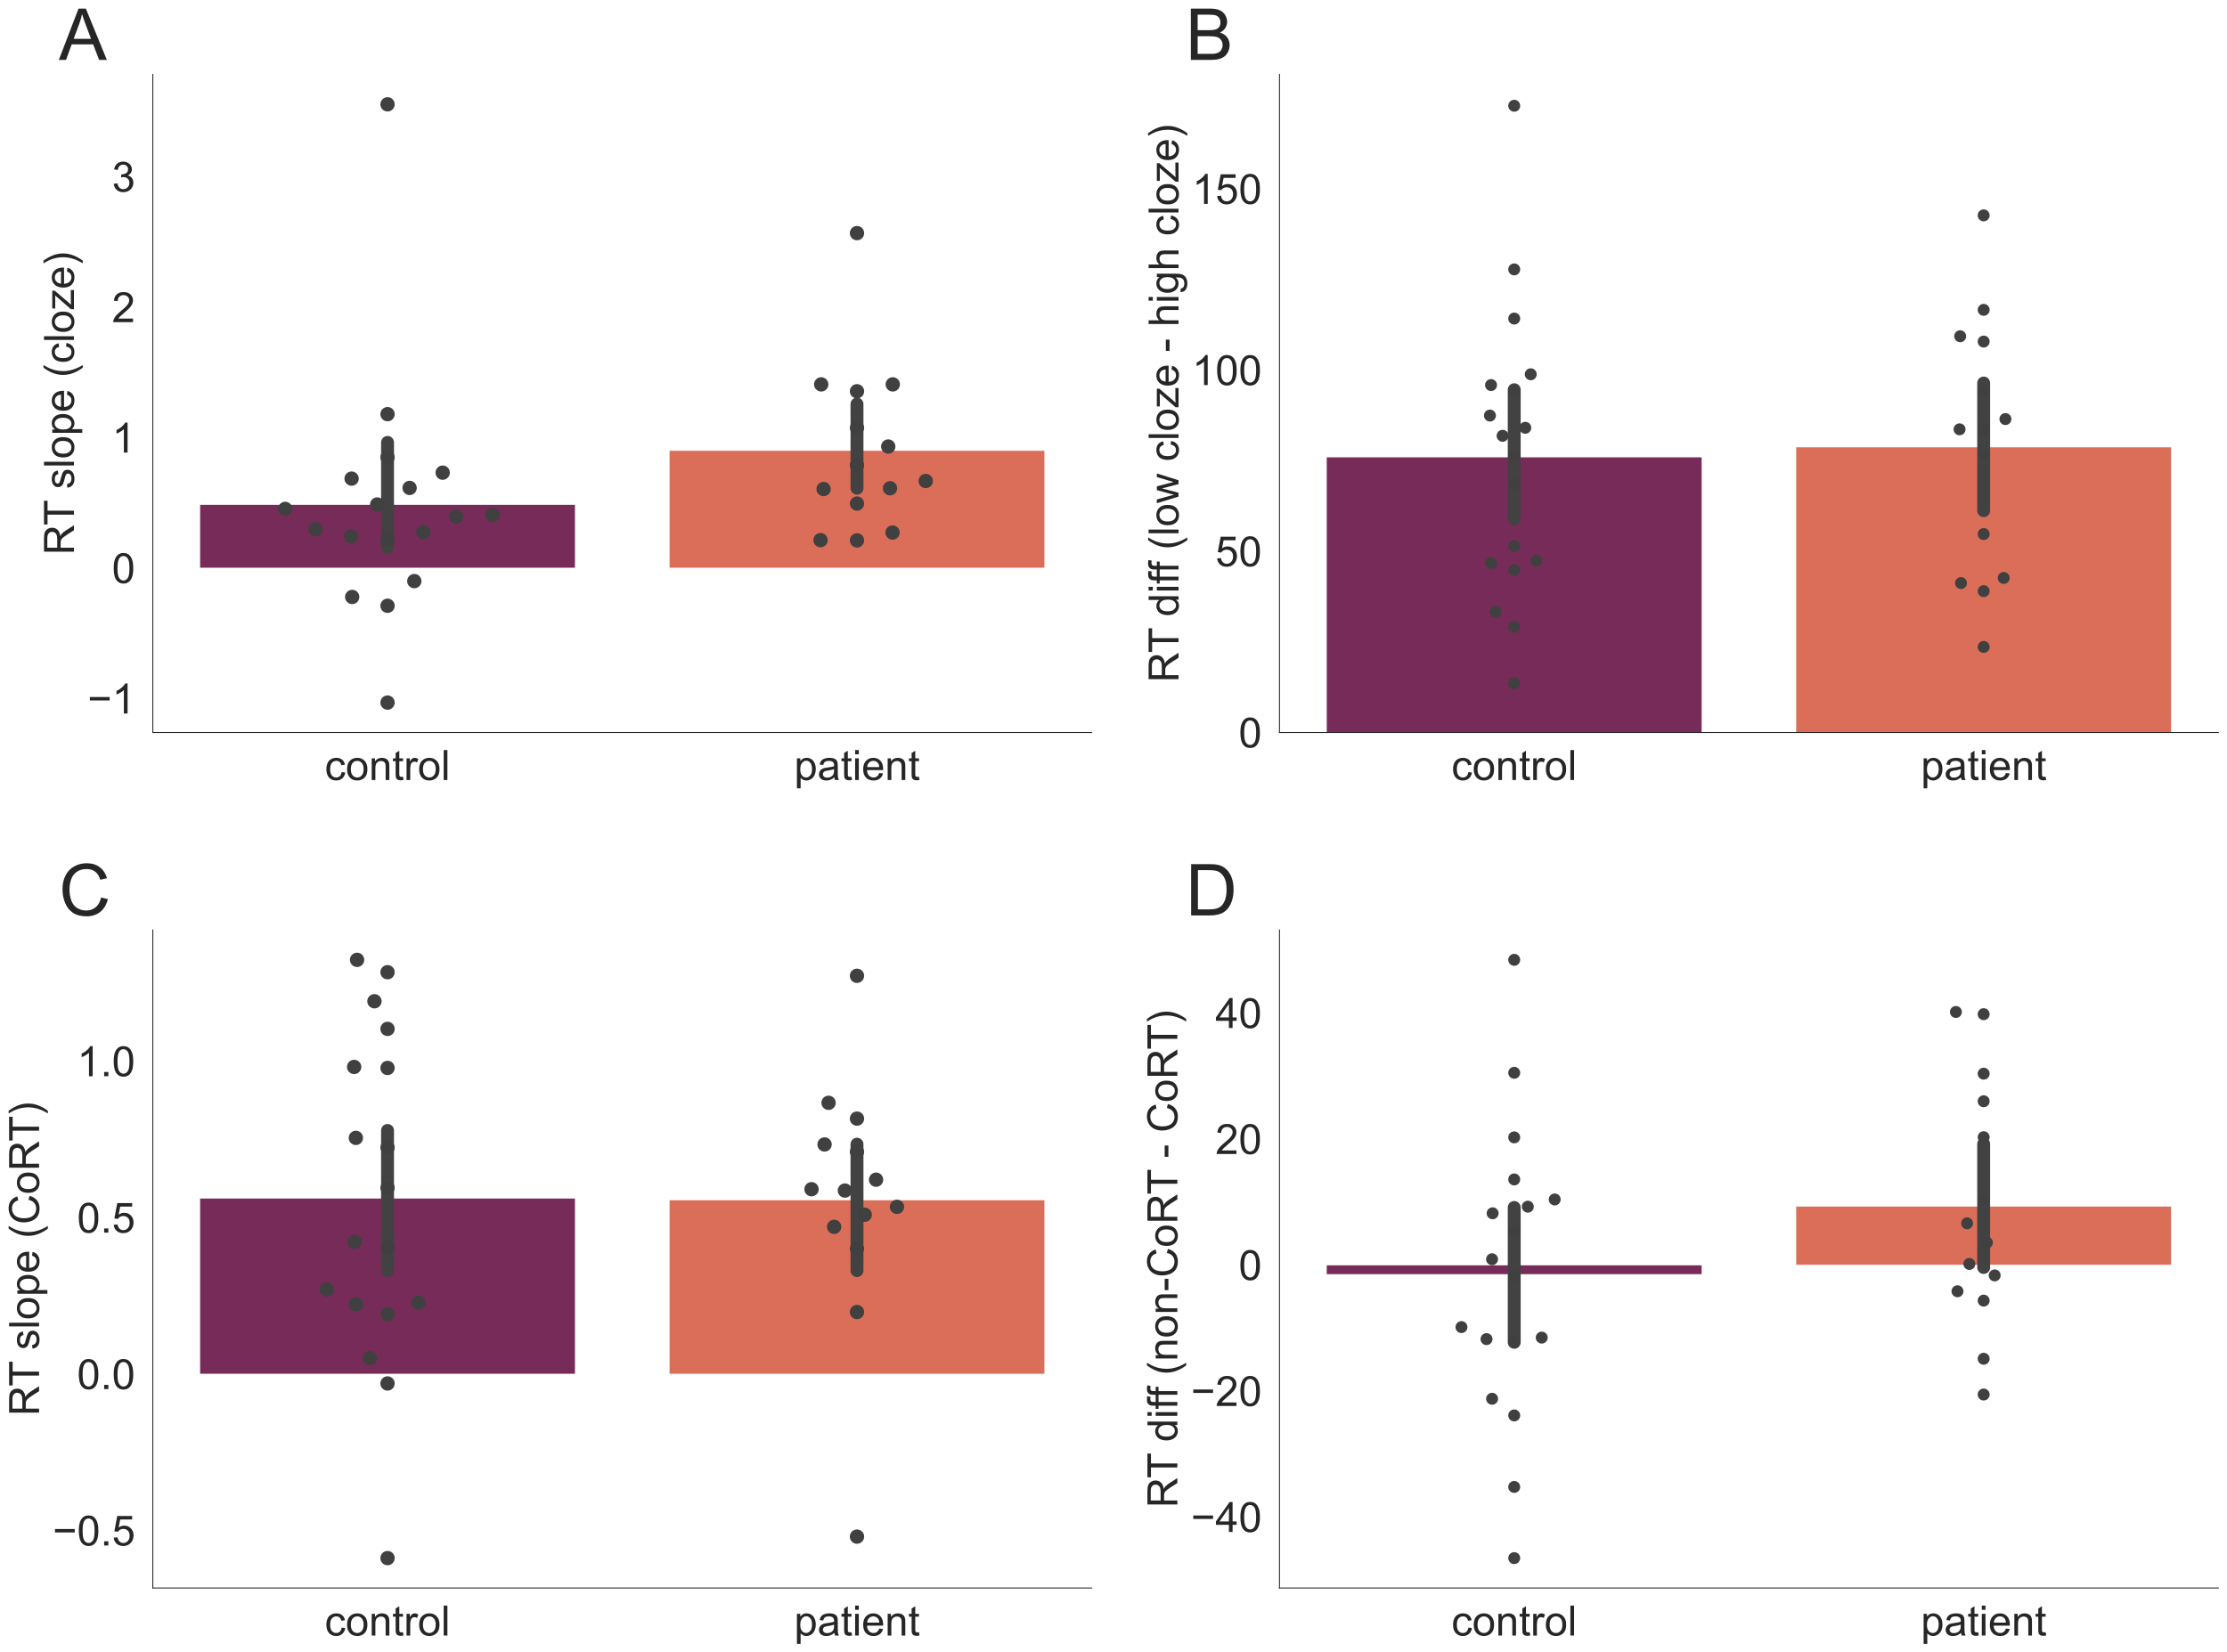 <?xml version="1.0" encoding="utf-8" standalone="no"?>
<!DOCTYPE svg PUBLIC "-//W3C//DTD SVG 1.1//EN"
  "http://www.w3.org/Graphics/SVG/1.1/DTD/svg11.dtd">
<!-- Created with matplotlib (https://matplotlib.org/) -->
<svg height="1382.743pt" version="1.1" viewBox="0 0 1863.037 1382.743" width="1863.037pt" xmlns="http://www.w3.org/2000/svg" xmlns:xlink="http://www.w3.org/1999/xlink">
 <defs>
  <style type="text/css">*{stroke-linecap:butt;stroke-linejoin:round;}</style>
 </defs>
 <g id="figure_1">
  <g id="patch_1">
   <path d="M 0 1382.743 
L 1863.037 1382.743 
L 1863.037 0 
L 0 0 
z
" style="fill:#ffffff;"/>
  </g>
  <g id="axes_1">
   <g id="patch_2">
    <path d="M 127.838 612.949 
L 913.292 612.949 
L 913.292 62.268 
L 127.838 62.268 
z
" style="fill:#ffffff;"/>
   </g>
   <g id="matplotlib.axis_1">
    <g id="xtick_1">
     <g id="text_1">
      <!-- control -->
      <g style="fill:#262626;" transform="translate(271.679 652.701)scale(0.35 -0.35)">
       <defs>
        <path d="M 40.438 19 
L 49.078 17.875 
Q 47.656 8.938 41.812 3.875 
Q 35.984 -1.172 27.484 -1.172 
Q 16.844 -1.172 10.375 5.781 
Q 3.906 12.75 3.906 25.734 
Q 3.906 34.125 6.688 40.422 
Q 9.469 46.734 15.156 49.875 
Q 20.844 53.031 27.547 53.031 
Q 35.984 53.031 41.359 48.75 
Q 46.734 44.484 48.25 36.625 
L 39.703 35.297 
Q 38.484 40.531 35.375 43.156 
Q 32.281 45.797 27.875 45.797 
Q 21.234 45.797 17.078 41.031 
Q 12.938 36.281 12.938 25.984 
Q 12.938 15.531 16.938 10.797 
Q 20.953 6.062 27.391 6.062 
Q 32.562 6.062 36.031 9.234 
Q 39.5 12.406 40.438 19 
z
" id="ArialMT-99"/>
        <path d="M 3.328 25.922 
Q 3.328 40.328 11.328 47.266 
Q 18.016 53.031 27.641 53.031 
Q 38.328 53.031 45.109 46.016 
Q 51.906 39.016 51.906 26.656 
Q 51.906 16.656 48.906 10.906 
Q 45.906 5.172 40.156 2 
Q 34.422 -1.172 27.641 -1.172 
Q 16.75 -1.172 10.031 5.812 
Q 3.328 12.797 3.328 25.922 
z
M 12.359 25.922 
Q 12.359 15.969 16.703 11.016 
Q 21.047 6.062 27.641 6.062 
Q 34.188 6.062 38.531 11.031 
Q 42.875 16.016 42.875 26.219 
Q 42.875 35.844 38.5 40.797 
Q 34.125 45.75 27.641 45.75 
Q 21.047 45.75 16.703 40.812 
Q 12.359 35.891 12.359 25.922 
z
" id="ArialMT-111"/>
        <path d="M 6.594 0 
L 6.594 51.859 
L 14.5 51.859 
L 14.5 44.484 
Q 20.219 53.031 31 53.031 
Q 35.688 53.031 39.625 51.344 
Q 43.562 49.656 45.516 46.922 
Q 47.469 44.188 48.25 40.438 
Q 48.734 37.984 48.734 31.891 
L 48.734 0 
L 39.938 0 
L 39.938 31.547 
Q 39.938 36.922 38.906 39.578 
Q 37.891 42.234 35.281 43.812 
Q 32.672 45.406 29.156 45.406 
Q 23.531 45.406 19.453 41.844 
Q 15.375 38.281 15.375 28.328 
L 15.375 0 
z
" id="ArialMT-110"/>
        <path d="M 25.781 7.859 
L 27.047 0.094 
Q 23.344 -0.688 20.406 -0.688 
Q 15.625 -0.688 12.984 0.828 
Q 10.359 2.344 9.281 4.812 
Q 8.203 7.281 8.203 15.188 
L 8.203 45.016 
L 1.766 45.016 
L 1.766 51.859 
L 8.203 51.859 
L 8.203 64.703 
L 16.938 69.969 
L 16.938 51.859 
L 25.781 51.859 
L 25.781 45.016 
L 16.938 45.016 
L 16.938 14.703 
Q 16.938 10.938 17.406 9.859 
Q 17.875 8.797 18.922 8.156 
Q 19.969 7.516 21.922 7.516 
Q 23.391 7.516 25.781 7.859 
z
" id="ArialMT-116"/>
        <path d="M 6.5 0 
L 6.5 51.859 
L 14.406 51.859 
L 14.406 44 
Q 17.438 49.516 20 51.266 
Q 22.562 53.031 25.641 53.031 
Q 30.078 53.031 34.672 50.203 
L 31.641 42.047 
Q 28.422 43.953 25.203 43.953 
Q 22.312 43.953 20.016 42.219 
Q 17.719 40.484 16.75 37.406 
Q 15.281 32.719 15.281 27.156 
L 15.281 0 
z
" id="ArialMT-114"/>
        <path d="M 6.391 0 
L 6.391 71.578 
L 15.188 71.578 
L 15.188 0 
z
" id="ArialMT-108"/>
       </defs>
       <use xlink:href="#ArialMT-99"/>
       <use x="50" xlink:href="#ArialMT-111"/>
       <use x="105.615" xlink:href="#ArialMT-110"/>
       <use x="161.23" xlink:href="#ArialMT-116"/>
       <use x="189.014" xlink:href="#ArialMT-114"/>
       <use x="222.314" xlink:href="#ArialMT-111"/>
       <use x="277.93" xlink:href="#ArialMT-108"/>
      </g>
     </g>
    </g>
    <g id="xtick_2">
     <g id="text_2">
      <!-- patient -->
      <g style="fill:#262626;" transform="translate(664.39 652.701)scale(0.35 -0.35)">
       <defs>
        <path d="M 6.594 -19.875 
L 6.594 51.859 
L 14.594 51.859 
L 14.594 45.125 
Q 17.438 49.078 21 51.047 
Q 24.562 53.031 29.641 53.031 
Q 36.281 53.031 41.359 49.609 
Q 46.438 46.188 49.016 39.953 
Q 51.609 33.734 51.609 26.312 
Q 51.609 18.359 48.75 11.984 
Q 45.906 5.609 40.453 2.219 
Q 35.016 -1.172 29 -1.172 
Q 24.609 -1.172 21.109 0.688 
Q 17.625 2.547 15.375 5.375 
L 15.375 -19.875 
z
M 14.547 25.641 
Q 14.547 15.625 18.594 10.844 
Q 22.656 6.062 28.422 6.062 
Q 34.281 6.062 38.453 11.016 
Q 42.625 15.969 42.625 26.375 
Q 42.625 36.281 38.547 41.203 
Q 34.469 46.141 28.812 46.141 
Q 23.188 46.141 18.859 40.891 
Q 14.547 35.641 14.547 25.641 
z
" id="ArialMT-112"/>
        <path d="M 40.438 6.391 
Q 35.547 2.25 31.031 0.531 
Q 26.516 -1.172 21.344 -1.172 
Q 12.797 -1.172 8.203 3 
Q 3.609 7.172 3.609 13.672 
Q 3.609 17.484 5.344 20.625 
Q 7.078 23.781 9.891 25.688 
Q 12.703 27.594 16.219 28.562 
Q 18.797 29.25 24.031 29.891 
Q 34.672 31.156 39.703 32.906 
Q 39.75 34.719 39.75 35.203 
Q 39.75 40.578 37.25 42.781 
Q 33.891 45.75 27.25 45.75 
Q 21.047 45.75 18.094 43.578 
Q 15.141 41.406 13.719 35.891 
L 5.125 37.062 
Q 6.297 42.578 8.984 45.969 
Q 11.672 49.359 16.75 51.188 
Q 21.828 53.031 28.516 53.031 
Q 35.156 53.031 39.297 51.469 
Q 43.453 49.906 45.406 47.531 
Q 47.359 45.172 48.141 41.547 
Q 48.578 39.312 48.578 33.453 
L 48.578 21.734 
Q 48.578 9.469 49.141 6.219 
Q 49.703 2.984 51.375 0 
L 42.188 0 
Q 40.828 2.734 40.438 6.391 
z
M 39.703 26.031 
Q 34.906 24.078 25.344 22.703 
Q 19.922 21.922 17.672 20.938 
Q 15.438 19.969 14.203 18.094 
Q 12.984 16.219 12.984 13.922 
Q 12.984 10.406 15.641 8.062 
Q 18.312 5.719 23.438 5.719 
Q 28.516 5.719 32.469 7.938 
Q 36.422 10.156 38.281 14.016 
Q 39.703 17 39.703 22.797 
z
" id="ArialMT-97"/>
        <path d="M 6.641 61.469 
L 6.641 71.578 
L 15.438 71.578 
L 15.438 61.469 
z
M 6.641 0 
L 6.641 51.859 
L 15.438 51.859 
L 15.438 0 
z
" id="ArialMT-105"/>
        <path d="M 42.094 16.703 
L 51.172 15.578 
Q 49.031 7.625 43.219 3.219 
Q 37.406 -1.172 28.375 -1.172 
Q 17 -1.172 10.328 5.828 
Q 3.656 12.844 3.656 25.484 
Q 3.656 38.578 10.391 45.797 
Q 17.141 53.031 27.875 53.031 
Q 38.281 53.031 44.875 45.953 
Q 51.469 38.875 51.469 26.031 
Q 51.469 25.25 51.422 23.688 
L 12.75 23.688 
Q 13.234 15.141 17.578 10.594 
Q 21.922 6.062 28.422 6.062 
Q 33.25 6.062 36.672 8.594 
Q 40.094 11.141 42.094 16.703 
z
M 13.234 30.906 
L 42.188 30.906 
Q 41.609 37.453 38.875 40.719 
Q 34.672 45.797 27.984 45.797 
Q 21.922 45.797 17.797 41.75 
Q 13.672 37.703 13.234 30.906 
z
" id="ArialMT-101"/>
       </defs>
       <use xlink:href="#ArialMT-112"/>
       <use x="55.615" xlink:href="#ArialMT-97"/>
       <use x="111.23" xlink:href="#ArialMT-116"/>
       <use x="139.014" xlink:href="#ArialMT-105"/>
       <use x="161.23" xlink:href="#ArialMT-101"/>
       <use x="216.846" xlink:href="#ArialMT-110"/>
       <use x="272.461" xlink:href="#ArialMT-116"/>
      </g>
     </g>
    </g>
   </g>
   <g id="matplotlib.axis_2">
    <g id="ytick_1">
     <g id="text_3">
      <!-- −1 -->
      <g style="fill:#262626;" transform="translate(73.232 597.05)scale(0.35 -0.35)">
       <defs>
        <path d="M 52.828 31.203 
L 5.562 31.203 
L 5.562 39.406 
L 52.828 39.406 
z
" id="ArialMT-8722"/>
        <path d="M 37.25 0 
L 28.469 0 
L 28.469 56 
Q 25.297 52.984 20.141 49.953 
Q 14.984 46.922 10.891 45.406 
L 10.891 53.906 
Q 18.266 57.375 23.781 62.297 
Q 29.297 67.234 31.594 71.875 
L 37.25 71.875 
z
" id="ArialMT-49"/>
       </defs>
       <use xlink:href="#ArialMT-8722"/>
       <use x="58.398" xlink:href="#ArialMT-49"/>
      </g>
     </g>
    </g>
    <g id="ytick_2">
     <g id="text_4">
      <!-- 0 -->
      <g style="fill:#262626;" transform="translate(93.674 487.885)scale(0.35 -0.35)">
       <defs>
        <path d="M 4.156 35.297 
Q 4.156 48 6.766 55.734 
Q 9.375 63.484 14.516 67.672 
Q 19.672 71.875 27.484 71.875 
Q 33.25 71.875 37.594 69.547 
Q 41.938 67.234 44.766 62.859 
Q 47.609 58.5 49.219 52.219 
Q 50.828 45.953 50.828 35.297 
Q 50.828 22.703 48.234 14.969 
Q 45.656 7.234 40.5 3 
Q 35.359 -1.219 27.484 -1.219 
Q 17.141 -1.219 11.234 6.203 
Q 4.156 15.141 4.156 35.297 
z
M 13.188 35.297 
Q 13.188 17.672 17.312 11.828 
Q 21.438 6 27.484 6 
Q 33.547 6 37.672 11.859 
Q 41.797 17.719 41.797 35.297 
Q 41.797 52.984 37.672 58.781 
Q 33.547 64.594 27.391 64.594 
Q 21.344 64.594 17.719 59.469 
Q 13.188 52.938 13.188 35.297 
z
" id="ArialMT-48"/>
       </defs>
       <use xlink:href="#ArialMT-48"/>
      </g>
     </g>
    </g>
    <g id="ytick_3">
     <g id="text_5">
      <!-- 1 -->
      <g style="fill:#262626;" transform="translate(93.674 378.72)scale(0.35 -0.35)">
       <use xlink:href="#ArialMT-49"/>
      </g>
     </g>
    </g>
    <g id="ytick_4">
     <g id="text_6">
      <!-- 2 -->
      <g style="fill:#262626;" transform="translate(93.674 269.555)scale(0.35 -0.35)">
       <defs>
        <path d="M 50.344 8.453 
L 50.344 0 
L 3.031 0 
Q 2.938 3.172 4.047 6.109 
Q 5.859 10.938 9.828 15.625 
Q 13.812 20.312 21.344 26.469 
Q 33.016 36.031 37.109 41.625 
Q 41.219 47.219 41.219 52.203 
Q 41.219 57.422 37.469 61 
Q 33.734 64.594 27.734 64.594 
Q 21.391 64.594 17.578 60.781 
Q 13.766 56.984 13.719 50.25 
L 4.688 51.172 
Q 5.609 61.281 11.656 66.578 
Q 17.719 71.875 27.938 71.875 
Q 38.234 71.875 44.234 66.156 
Q 50.25 60.453 50.25 52 
Q 50.25 47.703 48.484 43.547 
Q 46.734 39.406 42.656 34.812 
Q 38.578 30.219 29.109 22.219 
Q 21.188 15.578 18.938 13.203 
Q 16.703 10.844 15.234 8.453 
z
" id="ArialMT-50"/>
       </defs>
       <use xlink:href="#ArialMT-50"/>
      </g>
     </g>
    </g>
    <g id="ytick_5">
     <g id="text_7">
      <!-- 3 -->
      <g style="fill:#262626;" transform="translate(93.674 160.39)scale(0.35 -0.35)">
       <defs>
        <path d="M 4.203 18.891 
L 12.984 20.062 
Q 14.5 12.594 18.141 9.297 
Q 21.781 6 27 6 
Q 33.203 6 37.469 10.297 
Q 41.75 14.594 41.75 20.953 
Q 41.75 27 37.797 30.922 
Q 33.844 34.859 27.734 34.859 
Q 25.25 34.859 21.531 33.891 
L 22.516 41.609 
Q 23.391 41.5 23.922 41.5 
Q 29.547 41.5 34.031 44.422 
Q 38.531 47.359 38.531 53.469 
Q 38.531 58.297 35.25 61.469 
Q 31.984 64.656 26.812 64.656 
Q 21.688 64.656 18.266 61.422 
Q 14.844 58.203 13.875 51.766 
L 5.078 53.328 
Q 6.688 62.156 12.391 67.016 
Q 18.109 71.875 26.609 71.875 
Q 32.469 71.875 37.391 69.359 
Q 42.328 66.844 44.938 62.5 
Q 47.562 58.156 47.562 53.266 
Q 47.562 48.641 45.062 44.828 
Q 42.578 41.016 37.703 38.766 
Q 44.047 37.312 47.562 32.688 
Q 51.078 28.078 51.078 21.141 
Q 51.078 11.766 44.234 5.25 
Q 37.406 -1.266 26.953 -1.266 
Q 17.531 -1.266 11.297 4.344 
Q 5.078 9.969 4.203 18.891 
z
" id="ArialMT-51"/>
       </defs>
       <use xlink:href="#ArialMT-51"/>
      </g>
     </g>
    </g>
    <g id="text_8">
     <!-- RT slope (cloze) -->
     <g style="fill:#262626;" transform="translate(61.866 464.385)rotate(-90)scale(0.35 -0.35)">
      <defs>
       <path d="M 7.859 0 
L 7.859 71.578 
L 39.594 71.578 
Q 49.172 71.578 54.141 69.641 
Q 59.125 67.719 62.109 62.828 
Q 65.094 57.953 65.094 52.047 
Q 65.094 44.438 60.156 39.203 
Q 55.219 33.984 44.922 32.562 
Q 48.688 30.766 50.641 29 
Q 54.781 25.203 58.5 19.484 
L 70.953 0 
L 59.031 0 
L 49.562 14.891 
Q 45.406 21.344 42.719 24.75 
Q 40.047 28.172 37.922 29.531 
Q 35.797 30.906 33.594 31.453 
Q 31.984 31.781 28.328 31.781 
L 17.328 31.781 
L 17.328 0 
z
M 17.328 39.984 
L 37.703 39.984 
Q 44.188 39.984 47.844 41.328 
Q 51.516 42.672 53.422 45.625 
Q 55.328 48.578 55.328 52.047 
Q 55.328 57.125 51.641 60.391 
Q 47.953 63.672 39.984 63.672 
L 17.328 63.672 
z
" id="ArialMT-82"/>
       <path d="M 25.922 0 
L 25.922 63.141 
L 2.344 63.141 
L 2.344 71.578 
L 59.078 71.578 
L 59.078 63.141 
L 35.406 63.141 
L 35.406 0 
z
" id="ArialMT-84"/>
       <path id="ArialMT-32"/>
       <path d="M 3.078 15.484 
L 11.766 16.844 
Q 12.5 11.625 15.844 8.844 
Q 19.188 6.062 25.203 6.062 
Q 31.25 6.062 34.172 8.516 
Q 37.109 10.984 37.109 14.312 
Q 37.109 17.281 34.516 19 
Q 32.719 20.172 25.531 21.969 
Q 15.875 24.422 12.141 26.203 
Q 8.406 27.984 6.469 31.125 
Q 4.547 34.281 4.547 38.094 
Q 4.547 41.547 6.125 44.5 
Q 7.719 47.469 10.453 49.422 
Q 12.5 50.922 16.031 51.969 
Q 19.578 53.031 23.641 53.031 
Q 29.734 53.031 34.344 51.266 
Q 38.969 49.516 41.156 46.5 
Q 43.359 43.5 44.188 38.484 
L 35.594 37.312 
Q 35.016 41.312 32.203 43.547 
Q 29.391 45.797 24.266 45.797 
Q 18.219 45.797 15.625 43.797 
Q 13.031 41.797 13.031 39.109 
Q 13.031 37.406 14.109 36.031 
Q 15.188 34.625 17.484 33.688 
Q 18.797 33.203 25.25 31.453 
Q 34.578 28.953 38.25 27.359 
Q 41.938 25.781 44.031 22.75 
Q 46.141 19.734 46.141 15.234 
Q 46.141 10.844 43.578 6.953 
Q 41.016 3.078 36.172 0.953 
Q 31.344 -1.172 25.25 -1.172 
Q 15.141 -1.172 9.844 3.031 
Q 4.547 7.234 3.078 15.484 
z
" id="ArialMT-115"/>
       <path d="M 23.391 -21.047 
Q 16.109 -11.859 11.078 0.438 
Q 6.062 12.75 6.062 25.922 
Q 6.062 37.547 9.812 48.188 
Q 14.203 60.547 23.391 72.797 
L 29.688 72.797 
Q 23.781 62.641 21.875 58.297 
Q 18.891 51.562 17.188 44.234 
Q 15.094 35.109 15.094 25.875 
Q 15.094 2.391 29.688 -21.047 
z
" id="ArialMT-40"/>
       <path d="M 1.953 0 
L 1.953 7.125 
L 34.969 45.016 
Q 29.344 44.734 25.047 44.734 
L 3.906 44.734 
L 3.906 51.859 
L 46.297 51.859 
L 46.297 46.047 
L 18.219 13.141 
L 12.797 7.125 
Q 18.703 7.562 23.875 7.562 
L 47.859 7.562 
L 47.859 0 
z
" id="ArialMT-122"/>
       <path d="M 12.359 -21.047 
L 6.062 -21.047 
Q 20.656 2.391 20.656 25.875 
Q 20.656 35.062 18.562 44.094 
Q 16.891 51.422 13.922 58.156 
Q 12.016 62.547 6.062 72.797 
L 12.359 72.797 
Q 21.531 60.547 25.922 48.188 
Q 29.688 37.547 29.688 25.922 
Q 29.688 12.75 24.625 0.438 
Q 19.578 -11.859 12.359 -21.047 
z
" id="ArialMT-41"/>
      </defs>
      <use xlink:href="#ArialMT-82"/>
      <use x="70.467" xlink:href="#ArialMT-84"/>
      <use x="129.801" xlink:href="#ArialMT-32"/>
      <use x="157.584" xlink:href="#ArialMT-115"/>
      <use x="207.584" xlink:href="#ArialMT-108"/>
      <use x="229.801" xlink:href="#ArialMT-111"/>
      <use x="285.416" xlink:href="#ArialMT-112"/>
      <use x="341.031" xlink:href="#ArialMT-101"/>
      <use x="396.646" xlink:href="#ArialMT-32"/>
      <use x="424.43" xlink:href="#ArialMT-40"/>
      <use x="457.73" xlink:href="#ArialMT-99"/>
      <use x="507.73" xlink:href="#ArialMT-108"/>
      <use x="529.947" xlink:href="#ArialMT-111"/>
      <use x="585.562" xlink:href="#ArialMT-122"/>
      <use x="635.562" xlink:href="#ArialMT-101"/>
      <use x="691.178" xlink:href="#ArialMT-41"/>
     </g>
    </g>
   </g>
   <g id="patch_3">
    <path clip-path="url(#pb6c351afde)" d="M 167.11 475.359 
L 481.292 475.359 
L 481.292 422.261 
L 167.11 422.261 
z
" style="fill:#772b58;stroke:#ffffff;stroke-linejoin:miter;stroke-width:0.48;"/>
   </g>
   <g id="patch_4">
    <path clip-path="url(#pb6c351afde)" d="M 559.837 475.359 
L 874.019 475.359 
L 874.019 377.012 
L 559.837 377.012 
z
" style="fill:#db6e59;stroke:#ffffff;stroke-linejoin:miter;stroke-width:0.48;"/>
   </g>
   <g id="line2d_1">
    <path clip-path="url(#pb6c351afde)" d="M 324.201 457.996 
L 324.201 370.197 
" style="fill:none;stroke:#424242;stroke-linecap:round;stroke-width:10.8;"/>
   </g>
   <g id="line2d_2">
    <path clip-path="url(#pb6c351afde)" d="M 716.928 408.529 
L 716.928 338.096 
" style="fill:none;stroke:#424242;stroke-linecap:round;stroke-width:10.8;"/>
   </g>
   <g id="patch_5">
    <path d="M 127.838 612.949 
L 127.838 62.268 
" style="fill:none;stroke:#262626;stroke-linecap:square;stroke-linejoin:miter;stroke-width:0.8;"/>
   </g>
   <g id="patch_6">
    <path d="M 127.838 612.949 
L 913.292 612.949 
" style="fill:none;stroke:#262626;stroke-linecap:square;stroke-linejoin:miter;stroke-width:0.8;"/>
   </g>
   <g id="PathCollection_1">
    <defs>
     <path d="M 0 6 
C 1.591 6 3.117 5.368 4.243 4.243 
C 5.368 3.117 6 1.591 6 -0 
C 6 -1.591 5.368 -3.117 4.243 -4.243 
C 3.117 -5.368 1.591 -6 0 -6 
C -1.591 -6 -3.117 -5.368 -4.243 -4.243 
C -5.368 -3.117 -6 -1.591 -6 0 
C -6 1.591 -5.368 3.117 -4.243 4.243 
C -3.117 5.368 -1.591 6 0 6 
z
" id="C0_0_1ee9f42393"/>
    </defs>
    <g clip-path="url(#pb6c351afde)">
     <use style="fill:#404040;" x="324.201" xlink:href="#C0_0_1ee9f42393" y="587.918"/>
    </g>
    <g clip-path="url(#pb6c351afde)">
     <use style="fill:#404040;" x="324.201" xlink:href="#C0_0_1ee9f42393" y="506.901"/>
    </g>
    <g clip-path="url(#pb6c351afde)">
     <use style="fill:#404040;" x="294.631" xlink:href="#C0_0_1ee9f42393" y="499.515"/>
    </g>
    <g clip-path="url(#pb6c351afde)">
     <use style="fill:#404040;" x="346.585" xlink:href="#C0_0_1ee9f42393" y="486.271"/>
    </g>
    <g clip-path="url(#pb6c351afde)">
     <use style="fill:#404040;" x="324.201" xlink:href="#C0_0_1ee9f42393" y="451.285"/>
    </g>
    <g clip-path="url(#pb6c351afde)">
     <use style="fill:#404040;" x="293.825" xlink:href="#C0_0_1ee9f42393" y="448.73"/>
    </g>
    <g clip-path="url(#pb6c351afde)">
     <use style="fill:#404040;" x="354.092" xlink:href="#C0_0_1ee9f42393" y="445.318"/>
    </g>
    <g clip-path="url(#pb6c351afde)">
     <use style="fill:#404040;" x="263.936" xlink:href="#C0_0_1ee9f42393" y="442.759"/>
    </g>
    <g clip-path="url(#pb6c351afde)">
     <use style="fill:#404040;" x="381.669" xlink:href="#C0_0_1ee9f42393" y="432.368"/>
    </g>
    <g clip-path="url(#pb6c351afde)">
     <use style="fill:#404040;" x="412.115" xlink:href="#C0_0_1ee9f42393" y="430.84"/>
    </g>
    <g clip-path="url(#pb6c351afde)">
     <use style="fill:#404040;" x="238.612" xlink:href="#C0_0_1ee9f42393" y="425.84"/>
    </g>
    <g clip-path="url(#pb6c351afde)">
     <use style="fill:#404040;" x="315.534" xlink:href="#C0_0_1ee9f42393" y="422.148"/>
    </g>
    <g clip-path="url(#pb6c351afde)">
     <use style="fill:#404040;" x="342.665" xlink:href="#C0_0_1ee9f42393" y="408.292"/>
    </g>
    <g clip-path="url(#pb6c351afde)">
     <use style="fill:#404040;" x="294.139" xlink:href="#C0_0_1ee9f42393" y="400.5"/>
    </g>
    <g clip-path="url(#pb6c351afde)">
     <use style="fill:#404040;" x="370.326" xlink:href="#C0_0_1ee9f42393" y="395.521"/>
    </g>
    <g clip-path="url(#pb6c351afde)">
     <use style="fill:#404040;" x="324.201" xlink:href="#C0_0_1ee9f42393" y="382.648"/>
    </g>
    <g clip-path="url(#pb6c351afde)">
     <use style="fill:#404040;" x="324.201" xlink:href="#C0_0_1ee9f42393" y="346.553"/>
    </g>
    <g clip-path="url(#pb6c351afde)">
     <use style="fill:#404040;" x="324.201" xlink:href="#C0_0_1ee9f42393" y="87.299"/>
    </g>
   </g>
   <g id="PathCollection_2">
    <defs>
     <path d="M 0 6 
C 1.591 6 3.117 5.368 4.243 4.243 
C 5.368 3.117 6 1.591 6 -0 
C 6 -1.591 5.368 -3.117 4.243 -4.243 
C 3.117 -5.368 1.591 -6 0 -6 
C -1.591 -6 -3.117 -5.368 -4.243 -4.243 
C -5.368 -3.117 -6 -1.591 -6 0 
C -6 1.591 -5.368 3.117 -4.243 4.243 
C -3.117 5.368 -1.591 6 0 6 
z
" id="C1_0_aec7273d0d"/>
    </defs>
    <g clip-path="url(#pb6c351afde)">
     <use style="fill:#404040;" x="716.928" xlink:href="#C1_0_aec7273d0d" y="452.214"/>
    </g>
    <g clip-path="url(#pb6c351afde)">
     <use style="fill:#404040;" x="686.445" xlink:href="#C1_0_aec7273d0d" y="451.997"/>
    </g>
    <g clip-path="url(#pb6c351afde)">
     <use style="fill:#404040;" x="746.688" xlink:href="#C1_0_aec7273d0d" y="445.629"/>
    </g>
    <g clip-path="url(#pb6c351afde)">
     <use style="fill:#404040;" x="716.928" xlink:href="#C1_0_aec7273d0d" y="421.39"/>
    </g>
    <g clip-path="url(#pb6c351afde)">
     <use style="fill:#404040;" x="688.994" xlink:href="#C1_0_aec7273d0d" y="409.222"/>
    </g>
    <g clip-path="url(#pb6c351afde)">
     <use style="fill:#404040;" x="744.568" xlink:href="#C1_0_aec7273d0d" y="408.571"/>
    </g>
    <g clip-path="url(#pb6c351afde)">
     <use style="fill:#404040;" x="774.435" xlink:href="#C1_0_aec7273d0d" y="402.487"/>
    </g>
    <g clip-path="url(#pb6c351afde)">
     <use style="fill:#404040;" x="716.928" xlink:href="#C1_0_aec7273d0d" y="389.275"/>
    </g>
    <g clip-path="url(#pb6c351afde)">
     <use style="fill:#404040;" x="743.071" xlink:href="#C1_0_aec7273d0d" y="373.643"/>
    </g>
    <g clip-path="url(#pb6c351afde)">
     <use style="fill:#404040;" x="716.928" xlink:href="#C1_0_aec7273d0d" y="357.988"/>
    </g>
    <g clip-path="url(#pb6c351afde)">
     <use style="fill:#404040;" x="716.928" xlink:href="#C1_0_aec7273d0d" y="327.399"/>
    </g>
    <g clip-path="url(#pb6c351afde)">
     <use style="fill:#404040;" x="686.997" xlink:href="#C1_0_aec7273d0d" y="321.641"/>
    </g>
    <g clip-path="url(#pb6c351afde)">
     <use style="fill:#404040;" x="746.86" xlink:href="#C1_0_aec7273d0d" y="321.641"/>
    </g>
    <g clip-path="url(#pb6c351afde)">
     <use style="fill:#404040;" x="716.928" xlink:href="#C1_0_aec7273d0d" y="195.073"/>
    </g>
   </g>
   <g id="text_9">
    <!-- A -->
    <g style="fill:#262626;" transform="translate(49.292 50.147)scale(0.6 -0.6)">
     <defs>
      <path d="M -0.141 0 
L 27.344 71.578 
L 37.547 71.578 
L 66.844 0 
L 56.062 0 
L 47.703 21.688 
L 17.781 21.688 
L 9.906 0 
z
M 20.516 29.391 
L 44.781 29.391 
L 37.312 49.219 
Q 33.891 58.25 32.234 64.062 
Q 30.859 57.172 28.375 50.391 
z
" id="ArialMT-65"/>
     </defs>
     <use xlink:href="#ArialMT-65"/>
    </g>
   </g>
  </g>
  <g id="axes_2">
   <g id="patch_7">
    <path d="M 1070.383 612.949 
L 1855.838 612.949 
L 1855.838 62.268 
L 1070.383 62.268 
z
" style="fill:#ffffff;"/>
   </g>
   <g id="matplotlib.axis_3">
    <g id="xtick_3">
     <g id="text_10">
      <!-- control -->
      <g style="fill:#262626;" transform="translate(1214.225 652.701)scale(0.35 -0.35)">
       <use xlink:href="#ArialMT-99"/>
       <use x="50" xlink:href="#ArialMT-111"/>
       <use x="105.615" xlink:href="#ArialMT-110"/>
       <use x="161.23" xlink:href="#ArialMT-116"/>
       <use x="189.014" xlink:href="#ArialMT-114"/>
       <use x="222.314" xlink:href="#ArialMT-111"/>
       <use x="277.93" xlink:href="#ArialMT-108"/>
      </g>
     </g>
    </g>
    <g id="xtick_4">
     <g id="text_11">
      <!-- patient -->
      <g style="fill:#262626;" transform="translate(1606.936 652.701)scale(0.35 -0.35)">
       <use xlink:href="#ArialMT-112"/>
       <use x="55.615" xlink:href="#ArialMT-97"/>
       <use x="111.23" xlink:href="#ArialMT-116"/>
       <use x="139.014" xlink:href="#ArialMT-105"/>
       <use x="161.23" xlink:href="#ArialMT-101"/>
       <use x="216.846" xlink:href="#ArialMT-110"/>
       <use x="272.461" xlink:href="#ArialMT-116"/>
      </g>
     </g>
    </g>
   </g>
   <g id="matplotlib.axis_4">
    <g id="ytick_6">
     <g id="text_12">
      <!-- 0 -->
      <g style="fill:#262626;" transform="translate(1036.22 625.475)scale(0.35 -0.35)">
       <use xlink:href="#ArialMT-48"/>
      </g>
     </g>
    </g>
    <g id="ytick_7">
     <g id="text_13">
      <!-- 50 -->
      <g style="fill:#262626;" transform="translate(1016.756 473.851)scale(0.35 -0.35)">
       <defs>
        <path d="M 4.156 18.75 
L 13.375 19.531 
Q 14.406 12.797 18.141 9.391 
Q 21.875 6 27.156 6 
Q 33.5 6 37.891 10.781 
Q 42.281 15.578 42.281 23.484 
Q 42.281 31 38.062 35.344 
Q 33.844 39.703 27 39.703 
Q 22.75 39.703 19.328 37.766 
Q 15.922 35.844 13.969 32.766 
L 5.719 33.844 
L 12.641 70.609 
L 48.25 70.609 
L 48.25 62.203 
L 19.672 62.203 
L 15.828 42.969 
Q 22.266 47.469 29.344 47.469 
Q 38.719 47.469 45.156 40.969 
Q 51.609 34.469 51.609 24.266 
Q 51.609 14.547 45.953 7.469 
Q 39.062 -1.219 27.156 -1.219 
Q 17.391 -1.219 11.203 4.25 
Q 5.031 9.719 4.156 18.75 
z
" id="ArialMT-53"/>
       </defs>
       <use xlink:href="#ArialMT-53"/>
       <use x="55.615" xlink:href="#ArialMT-48"/>
      </g>
     </g>
    </g>
    <g id="ytick_8">
     <g id="text_14">
      <!-- 100 -->
      <g style="fill:#262626;" transform="translate(997.293 322.226)scale(0.35 -0.35)">
       <use xlink:href="#ArialMT-49"/>
       <use x="55.615" xlink:href="#ArialMT-48"/>
       <use x="111.23" xlink:href="#ArialMT-48"/>
      </g>
     </g>
    </g>
    <g id="ytick_9">
     <g id="text_15">
      <!-- 150 -->
      <g style="fill:#262626;" transform="translate(997.293 170.602)scale(0.35 -0.35)">
       <use xlink:href="#ArialMT-49"/>
       <use x="55.615" xlink:href="#ArialMT-53"/>
       <use x="111.23" xlink:href="#ArialMT-48"/>
      </g>
     </g>
    </g>
    <g id="text_16">
     <!-- RT diff (low cloze - high cloze) -->
     <g style="fill:#262626;" transform="translate(985.927 571.056)rotate(-90)scale(0.35 -0.35)">
      <defs>
       <path d="M 40.234 0 
L 40.234 6.547 
Q 35.297 -1.172 25.734 -1.172 
Q 19.531 -1.172 14.328 2.25 
Q 9.125 5.672 6.266 11.797 
Q 3.422 17.922 3.422 25.875 
Q 3.422 33.641 6 39.969 
Q 8.594 46.297 13.766 49.656 
Q 18.953 53.031 25.344 53.031 
Q 30.031 53.031 33.688 51.047 
Q 37.359 49.078 39.656 45.906 
L 39.656 71.578 
L 48.391 71.578 
L 48.391 0 
z
M 12.453 25.875 
Q 12.453 15.922 16.641 10.984 
Q 20.844 6.062 26.562 6.062 
Q 32.328 6.062 36.344 10.766 
Q 40.375 15.484 40.375 25.141 
Q 40.375 35.797 36.266 40.766 
Q 32.172 45.75 26.172 45.75 
Q 20.312 45.75 16.375 40.969 
Q 12.453 36.188 12.453 25.875 
z
" id="ArialMT-100"/>
       <path d="M 8.688 0 
L 8.688 45.016 
L 0.922 45.016 
L 0.922 51.859 
L 8.688 51.859 
L 8.688 57.375 
Q 8.688 62.594 9.625 65.141 
Q 10.891 68.562 14.078 70.672 
Q 17.281 72.797 23.047 72.797 
Q 26.766 72.797 31.25 71.922 
L 29.938 64.266 
Q 27.203 64.75 24.75 64.75 
Q 20.75 64.75 19.094 63.031 
Q 17.438 61.328 17.438 56.641 
L 17.438 51.859 
L 27.547 51.859 
L 27.547 45.016 
L 17.438 45.016 
L 17.438 0 
z
" id="ArialMT-102"/>
       <path d="M 16.156 0 
L 0.297 51.859 
L 9.375 51.859 
L 17.625 21.922 
L 20.703 10.797 
Q 20.906 11.625 23.391 21.484 
L 31.641 51.859 
L 40.672 51.859 
L 48.438 21.781 
L 51.031 11.859 
L 54 21.875 
L 62.891 51.859 
L 71.438 51.859 
L 55.219 0 
L 46.094 0 
L 37.844 31.062 
L 35.844 39.891 
L 25.344 0 
z
" id="ArialMT-119"/>
       <path d="M 3.172 21.484 
L 3.172 30.328 
L 30.172 30.328 
L 30.172 21.484 
z
" id="ArialMT-45"/>
       <path d="M 6.594 0 
L 6.594 71.578 
L 15.375 71.578 
L 15.375 45.906 
Q 21.531 53.031 30.906 53.031 
Q 36.672 53.031 40.922 50.75 
Q 45.172 48.484 47 44.484 
Q 48.828 40.484 48.828 32.859 
L 48.828 0 
L 40.047 0 
L 40.047 32.859 
Q 40.047 39.453 37.188 42.453 
Q 34.328 45.453 29.109 45.453 
Q 25.203 45.453 21.75 43.422 
Q 18.312 41.406 16.844 37.938 
Q 15.375 34.469 15.375 28.375 
L 15.375 0 
z
" id="ArialMT-104"/>
       <path d="M 4.984 -4.297 
L 13.531 -5.562 
Q 14.062 -9.516 16.5 -11.328 
Q 19.781 -13.766 25.438 -13.766 
Q 31.547 -13.766 34.859 -11.328 
Q 38.188 -8.891 39.359 -4.5 
Q 40.047 -1.812 39.984 6.781 
Q 34.234 0 25.641 0 
Q 14.938 0 9.078 7.719 
Q 3.219 15.438 3.219 26.219 
Q 3.219 33.641 5.906 39.906 
Q 8.594 46.188 13.688 49.609 
Q 18.797 53.031 25.688 53.031 
Q 34.859 53.031 40.828 45.609 
L 40.828 51.859 
L 48.922 51.859 
L 48.922 7.031 
Q 48.922 -5.078 46.453 -10.125 
Q 44 -15.188 38.641 -18.109 
Q 33.297 -21.047 25.484 -21.047 
Q 16.219 -21.047 10.5 -16.875 
Q 4.781 -12.703 4.984 -4.297 
z
M 12.25 26.859 
Q 12.25 16.656 16.297 11.969 
Q 20.359 7.281 26.469 7.281 
Q 32.516 7.281 36.609 11.938 
Q 40.719 16.609 40.719 26.562 
Q 40.719 36.078 36.5 40.906 
Q 32.281 45.75 26.312 45.75 
Q 20.453 45.75 16.344 40.984 
Q 12.25 36.234 12.25 26.859 
z
" id="ArialMT-103"/>
      </defs>
      <use xlink:href="#ArialMT-82"/>
      <use x="70.467" xlink:href="#ArialMT-84"/>
      <use x="129.801" xlink:href="#ArialMT-32"/>
      <use x="157.584" xlink:href="#ArialMT-100"/>
      <use x="213.199" xlink:href="#ArialMT-105"/>
      <use x="235.416" xlink:href="#ArialMT-102"/>
      <use x="261.449" xlink:href="#ArialMT-102"/>
      <use x="289.232" xlink:href="#ArialMT-32"/>
      <use x="317.016" xlink:href="#ArialMT-40"/>
      <use x="350.316" xlink:href="#ArialMT-108"/>
      <use x="372.533" xlink:href="#ArialMT-111"/>
      <use x="428.148" xlink:href="#ArialMT-119"/>
      <use x="500.365" xlink:href="#ArialMT-32"/>
      <use x="528.148" xlink:href="#ArialMT-99"/>
      <use x="578.148" xlink:href="#ArialMT-108"/>
      <use x="600.365" xlink:href="#ArialMT-111"/>
      <use x="655.98" xlink:href="#ArialMT-122"/>
      <use x="705.98" xlink:href="#ArialMT-101"/>
      <use x="761.596" xlink:href="#ArialMT-32"/>
      <use x="789.379" xlink:href="#ArialMT-45"/>
      <use x="822.68" xlink:href="#ArialMT-32"/>
      <use x="850.463" xlink:href="#ArialMT-104"/>
      <use x="906.078" xlink:href="#ArialMT-105"/>
      <use x="928.295" xlink:href="#ArialMT-103"/>
      <use x="983.91" xlink:href="#ArialMT-104"/>
      <use x="1039.525" xlink:href="#ArialMT-32"/>
      <use x="1067.309" xlink:href="#ArialMT-99"/>
      <use x="1117.309" xlink:href="#ArialMT-108"/>
      <use x="1139.525" xlink:href="#ArialMT-111"/>
      <use x="1195.141" xlink:href="#ArialMT-122"/>
      <use x="1245.141" xlink:href="#ArialMT-101"/>
      <use x="1300.756" xlink:href="#ArialMT-41"/>
     </g>
    </g>
   </g>
   <g id="patch_8">
    <path clip-path="url(#peeb553aa1d)" d="M 1109.656 612.949 
L 1423.838 612.949 
L 1423.838 382.413 
L 1109.656 382.413 
z
" style="fill:#772b58;stroke:#ffffff;stroke-linejoin:miter;stroke-width:0.48;"/>
   </g>
   <g id="patch_9">
    <path clip-path="url(#peeb553aa1d)" d="M 1502.383 612.949 
L 1816.565 612.949 
L 1816.565 374.073 
L 1502.383 374.073 
z
" style="fill:#db6e59;stroke:#ffffff;stroke-linejoin:miter;stroke-width:0.48;"/>
   </g>
   <g id="line2d_3">
    <path clip-path="url(#peeb553aa1d)" d="M 1266.747 434.241 
L 1266.747 326.119 
" style="fill:none;stroke:#424242;stroke-linecap:round;stroke-width:10.8;"/>
   </g>
   <g id="line2d_4">
    <path clip-path="url(#peeb553aa1d)" d="M 1659.474 427.324 
L 1659.474 320.518 
" style="fill:none;stroke:#424242;stroke-linecap:round;stroke-width:10.8;"/>
   </g>
   <g id="patch_10">
    <path d="M 1070.383 612.949 
L 1070.383 62.268 
" style="fill:none;stroke:#262626;stroke-linecap:square;stroke-linejoin:miter;stroke-width:0.8;"/>
   </g>
   <g id="patch_11">
    <path d="M 1070.383 612.949 
L 1855.838 612.949 
" style="fill:none;stroke:#262626;stroke-linecap:square;stroke-linejoin:miter;stroke-width:0.8;"/>
   </g>
   <g id="PathCollection_3">
    <defs>
     <path d="M 0 5 
C 1.326 5 2.598 4.473 3.536 3.536 
C 4.473 2.598 5 1.326 5 -0 
C 5 -1.326 4.473 -2.598 3.536 -3.536 
C 2.598 -4.473 1.326 -5 0 -5 
C -1.326 -5 -2.598 -4.473 -3.536 -3.536 
C -4.473 -2.598 -5 -1.326 -5 0 
C -5 1.326 -4.473 2.598 -3.536 3.536 
C -2.598 4.473 -1.326 5 0 5 
z
" id="C2_0_52e916e537"/>
    </defs>
    <g clip-path="url(#peeb553aa1d)">
     <use style="fill:#404040;" x="1266.747" xlink:href="#C2_0_52e916e537" y="571.698"/>
    </g>
    <g clip-path="url(#peeb553aa1d)">
     <use style="fill:#404040;" x="1266.747" xlink:href="#C2_0_52e916e537" y="524.499"/>
    </g>
    <g clip-path="url(#peeb553aa1d)">
     <use style="fill:#404040;" x="1251.152" xlink:href="#C2_0_52e916e537" y="511.884"/>
    </g>
    <g clip-path="url(#peeb553aa1d)">
     <use style="fill:#404040;" x="1266.747" xlink:href="#C2_0_52e916e537" y="476.999"/>
    </g>
    <g clip-path="url(#peeb553aa1d)">
     <use style="fill:#404040;" x="1247.46" xlink:href="#C2_0_52e916e537" y="471.191"/>
    </g>
    <g clip-path="url(#peeb553aa1d)">
     <use style="fill:#404040;" x="1285.279" xlink:href="#C2_0_52e916e537" y="469.157"/>
    </g>
    <g clip-path="url(#peeb553aa1d)">
     <use style="fill:#404040;" x="1266.747" xlink:href="#C2_0_52e916e537" y="456.906"/>
    </g>
    <g clip-path="url(#peeb553aa1d)">
     <use style="fill:#404040;" x="1266.747" xlink:href="#C2_0_52e916e537" y="405.008"/>
    </g>
    <g clip-path="url(#peeb553aa1d)">
     <use style="fill:#404040;" x="1266.747" xlink:href="#C2_0_52e916e537" y="382.113"/>
    </g>
    <g clip-path="url(#peeb553aa1d)">
     <use style="fill:#404040;" x="1257.03" xlink:href="#C2_0_52e916e537" y="364.678"/>
    </g>
    <g clip-path="url(#peeb553aa1d)">
     <use style="fill:#404040;" x="1276.013" xlink:href="#C2_0_52e916e537" y="357.967"/>
    </g>
    <g clip-path="url(#peeb553aa1d)">
     <use style="fill:#404040;" x="1246.431" xlink:href="#C2_0_52e916e537" y="347.75"/>
    </g>
    <g clip-path="url(#peeb553aa1d)">
     <use style="fill:#404040;" x="1266.747" xlink:href="#C2_0_52e916e537" y="327.676"/>
    </g>
    <g clip-path="url(#peeb553aa1d)">
     <use style="fill:#404040;" x="1247.357" xlink:href="#C2_0_52e916e537" y="322.213"/>
    </g>
    <g clip-path="url(#peeb553aa1d)">
     <use style="fill:#404040;" x="1280.569" xlink:href="#C2_0_52e916e537" y="313.189"/>
    </g>
    <g clip-path="url(#peeb553aa1d)">
     <use style="fill:#404040;" x="1266.747" xlink:href="#C2_0_52e916e537" y="266.58"/>
    </g>
    <g clip-path="url(#peeb553aa1d)">
     <use style="fill:#404040;" x="1266.747" xlink:href="#C2_0_52e916e537" y="225.431"/>
    </g>
    <g clip-path="url(#peeb553aa1d)">
     <use style="fill:#404040;" x="1266.747" xlink:href="#C2_0_52e916e537" y="88.491"/>
    </g>
   </g>
   <g id="PathCollection_4">
    <defs>
     <path d="M 0 5 
C 1.326 5 2.598 4.473 3.536 3.536 
C 4.473 2.598 5 1.326 5 -0 
C 5 -1.326 4.473 -2.598 3.536 -3.536 
C 2.598 -4.473 1.326 -5 0 -5 
C -1.326 -5 -2.598 -4.473 -3.536 -3.536 
C -4.473 -2.598 -5 -1.326 -5 0 
C -5 1.326 -4.473 2.598 -3.536 3.536 
C -2.598 4.473 -1.326 5 0 5 
z
" id="C3_0_2377f231ca"/>
    </defs>
    <g clip-path="url(#peeb553aa1d)">
     <use style="fill:#404040;" x="1659.474" xlink:href="#C3_0_2377f231ca" y="541.318"/>
    </g>
    <g clip-path="url(#peeb553aa1d)">
     <use style="fill:#404040;" x="1659.474" xlink:href="#C3_0_2377f231ca" y="494.662"/>
    </g>
    <g clip-path="url(#peeb553aa1d)">
     <use style="fill:#404040;" x="1640.505" xlink:href="#C3_0_2377f231ca" y="487.911"/>
    </g>
    <g clip-path="url(#peeb553aa1d)">
     <use style="fill:#404040;" x="1676.253" xlink:href="#C3_0_2377f231ca" y="483.627"/>
    </g>
    <g clip-path="url(#peeb553aa1d)">
     <use style="fill:#404040;" x="1659.474" xlink:href="#C3_0_2377f231ca" y="446.895"/>
    </g>
    <g clip-path="url(#peeb553aa1d)">
     <use style="fill:#404040;" x="1659.474" xlink:href="#C3_0_2377f231ca" y="380.029"/>
    </g>
    <g clip-path="url(#peeb553aa1d)">
     <use style="fill:#404040;" x="1659.474" xlink:href="#C3_0_2377f231ca" y="359.258"/>
    </g>
    <g clip-path="url(#peeb553aa1d)">
     <use style="fill:#404040;" x="1639.309" xlink:href="#C3_0_2377f231ca" y="359.251"/>
    </g>
    <g clip-path="url(#peeb553aa1d)">
     <use style="fill:#404040;" x="1677.666" xlink:href="#C3_0_2377f231ca" y="350.676"/>
    </g>
    <g clip-path="url(#peeb553aa1d)">
     <use style="fill:#404040;" x="1659.474" xlink:href="#C3_0_2377f231ca" y="326.734"/>
    </g>
    <g clip-path="url(#peeb553aa1d)">
     <use style="fill:#404040;" x="1659.474" xlink:href="#C3_0_2377f231ca" y="285.819"/>
    </g>
    <g clip-path="url(#peeb553aa1d)">
     <use style="fill:#404040;" x="1639.823" xlink:href="#C3_0_2377f231ca" y="281.357"/>
    </g>
    <g clip-path="url(#peeb553aa1d)">
     <use style="fill:#404040;" x="1659.474" xlink:href="#C3_0_2377f231ca" y="259.275"/>
    </g>
    <g clip-path="url(#peeb553aa1d)">
     <use style="fill:#404040;" x="1659.474" xlink:href="#C3_0_2377f231ca" y="180.211"/>
    </g>
   </g>
   <g id="text_17">
    <!-- B -->
    <g style="fill:#262626;" transform="translate(991.837 50.147)scale(0.6 -0.6)">
     <defs>
      <path d="M 7.328 0 
L 7.328 71.578 
L 34.188 71.578 
Q 42.391 71.578 47.344 69.406 
Q 52.297 67.234 55.094 62.719 
Q 57.906 58.203 57.906 53.266 
Q 57.906 48.688 55.422 44.625 
Q 52.938 40.578 47.906 38.094 
Q 54.391 36.188 57.875 31.594 
Q 61.375 27 61.375 20.75 
Q 61.375 15.719 59.25 11.391 
Q 57.125 7.078 54 4.734 
Q 50.875 2.391 46.156 1.188 
Q 41.453 0 34.625 0 
z
M 16.797 41.5 
L 32.281 41.5 
Q 38.578 41.5 41.312 42.328 
Q 44.922 43.406 46.75 45.891 
Q 48.578 48.391 48.578 52.156 
Q 48.578 55.719 46.875 58.422 
Q 45.172 61.141 41.984 62.141 
Q 38.812 63.141 31.109 63.141 
L 16.797 63.141 
z
M 16.797 8.453 
L 34.625 8.453 
Q 39.203 8.453 41.062 8.797 
Q 44.344 9.375 46.531 10.734 
Q 48.734 12.109 50.141 14.719 
Q 51.562 17.328 51.562 20.75 
Q 51.562 24.75 49.516 27.703 
Q 47.469 30.672 43.828 31.859 
Q 40.188 33.062 33.344 33.062 
L 16.797 33.062 
z
" id="ArialMT-66"/>
     </defs>
     <use xlink:href="#ArialMT-66"/>
    </g>
   </g>
  </g>
  <g id="axes_3">
   <g id="patch_12">
    <path d="M 127.838 1328.835 
L 913.292 1328.835 
L 913.292 778.153 
L 127.838 778.153 
z
" style="fill:#ffffff;"/>
   </g>
   <g id="matplotlib.axis_5">
    <g id="xtick_5">
     <g id="text_18">
      <!-- control -->
      <g style="fill:#262626;" transform="translate(271.679 1368.587)scale(0.35 -0.35)">
       <use xlink:href="#ArialMT-99"/>
       <use x="50" xlink:href="#ArialMT-111"/>
       <use x="105.615" xlink:href="#ArialMT-110"/>
       <use x="161.23" xlink:href="#ArialMT-116"/>
       <use x="189.014" xlink:href="#ArialMT-114"/>
       <use x="222.314" xlink:href="#ArialMT-111"/>
       <use x="277.93" xlink:href="#ArialMT-108"/>
      </g>
     </g>
    </g>
    <g id="xtick_6">
     <g id="text_19">
      <!-- patient -->
      <g style="fill:#262626;" transform="translate(664.39 1368.587)scale(0.35 -0.35)">
       <use xlink:href="#ArialMT-112"/>
       <use x="55.615" xlink:href="#ArialMT-97"/>
       <use x="111.23" xlink:href="#ArialMT-116"/>
       <use x="139.014" xlink:href="#ArialMT-105"/>
       <use x="161.23" xlink:href="#ArialMT-101"/>
       <use x="216.846" xlink:href="#ArialMT-110"/>
       <use x="272.461" xlink:href="#ArialMT-116"/>
      </g>
     </g>
    </g>
   </g>
   <g id="matplotlib.axis_6">
    <g id="ytick_10">
     <g id="text_20">
      <!-- −0.5 -->
      <g style="fill:#262626;" transform="translate(44.045 1293.248)scale(0.35 -0.35)">
       <defs>
        <path d="M 9.078 0 
L 9.078 10.016 
L 19.094 10.016 
L 19.094 0 
z
" id="ArialMT-46"/>
       </defs>
       <use xlink:href="#ArialMT-8722"/>
       <use x="58.398" xlink:href="#ArialMT-48"/>
       <use x="114.014" xlink:href="#ArialMT-46"/>
       <use x="141.797" xlink:href="#ArialMT-53"/>
      </g>
     </g>
    </g>
    <g id="ytick_11">
     <g id="text_21">
      <!-- 0.0 -->
      <g style="fill:#262626;" transform="translate(64.487 1162.347)scale(0.35 -0.35)">
       <use xlink:href="#ArialMT-48"/>
       <use x="55.615" xlink:href="#ArialMT-46"/>
       <use x="83.398" xlink:href="#ArialMT-48"/>
      </g>
     </g>
    </g>
    <g id="ytick_12">
     <g id="text_22">
      <!-- 0.5 -->
      <g style="fill:#262626;" transform="translate(64.487 1031.446)scale(0.35 -0.35)">
       <use xlink:href="#ArialMT-48"/>
       <use x="55.615" xlink:href="#ArialMT-46"/>
       <use x="83.398" xlink:href="#ArialMT-53"/>
      </g>
     </g>
    </g>
    <g id="ytick_13">
     <g id="text_23">
      <!-- 1.0 -->
      <g style="fill:#262626;" transform="translate(64.487 900.546)scale(0.35 -0.35)">
       <use xlink:href="#ArialMT-49"/>
       <use x="55.615" xlink:href="#ArialMT-46"/>
       <use x="83.398" xlink:href="#ArialMT-48"/>
      </g>
     </g>
    </g>
    <g id="text_24">
     <!-- RT slope (CoRT) -->
     <g style="fill:#262626;" transform="translate(32.679 1184.81)rotate(-90)scale(0.35 -0.35)">
      <defs>
       <path d="M 58.797 25.094 
L 68.266 22.703 
Q 65.281 11.031 57.547 4.906 
Q 49.812 -1.219 38.625 -1.219 
Q 27.047 -1.219 19.797 3.484 
Q 12.547 8.203 8.766 17.141 
Q 4.984 26.078 4.984 36.328 
Q 4.984 47.516 9.25 55.828 
Q 13.531 64.156 21.406 68.469 
Q 29.297 72.797 38.766 72.797 
Q 49.516 72.797 56.828 67.328 
Q 64.156 61.859 67.047 51.953 
L 57.719 49.75 
Q 55.219 57.562 50.484 61.125 
Q 45.75 64.703 38.578 64.703 
Q 30.328 64.703 24.781 60.734 
Q 19.234 56.781 16.984 50.109 
Q 14.75 43.453 14.75 36.375 
Q 14.75 27.25 17.406 20.438 
Q 20.062 13.625 25.672 10.25 
Q 31.297 6.891 37.844 6.891 
Q 45.797 6.891 51.312 11.469 
Q 56.844 16.062 58.797 25.094 
z
" id="ArialMT-67"/>
      </defs>
      <use xlink:href="#ArialMT-82"/>
      <use x="70.467" xlink:href="#ArialMT-84"/>
      <use x="129.801" xlink:href="#ArialMT-32"/>
      <use x="157.584" xlink:href="#ArialMT-115"/>
      <use x="207.584" xlink:href="#ArialMT-108"/>
      <use x="229.801" xlink:href="#ArialMT-111"/>
      <use x="285.416" xlink:href="#ArialMT-112"/>
      <use x="341.031" xlink:href="#ArialMT-101"/>
      <use x="396.646" xlink:href="#ArialMT-32"/>
      <use x="424.43" xlink:href="#ArialMT-40"/>
      <use x="457.73" xlink:href="#ArialMT-67"/>
      <use x="529.947" xlink:href="#ArialMT-111"/>
      <use x="585.562" xlink:href="#ArialMT-82"/>
      <use x="656.029" xlink:href="#ArialMT-84"/>
      <use x="717.113" xlink:href="#ArialMT-41"/>
     </g>
    </g>
   </g>
   <g id="patch_13">
    <path clip-path="url(#p189fbe1017)" d="M 167.11 1149.821 
L 481.292 1149.821 
L 481.292 1002.743 
L 167.11 1002.743 
z
" style="fill:#772b58;stroke:#ffffff;stroke-linejoin:miter;stroke-width:0.48;"/>
   </g>
   <g id="patch_14">
    <path clip-path="url(#p189fbe1017)" d="M 559.837 1149.821 
L 874.019 1149.821 
L 874.019 1004.071 
L 559.837 1004.071 
z
" style="fill:#db6e59;stroke:#ffffff;stroke-linejoin:miter;stroke-width:0.48;"/>
   </g>
   <g id="line2d_5">
    <path clip-path="url(#p189fbe1017)" d="M 324.201 1063.182 
L 324.201 945.954 
" style="fill:none;stroke:#424242;stroke-linecap:round;stroke-width:10.8;"/>
   </g>
   <g id="line2d_6">
    <path clip-path="url(#p189fbe1017)" d="M 716.928 1063.233 
L 716.928 957.445 
" style="fill:none;stroke:#424242;stroke-linecap:round;stroke-width:10.8;"/>
   </g>
   <g id="patch_15">
    <path d="M 127.838 1328.835 
L 127.838 778.153 
" style="fill:none;stroke:#262626;stroke-linecap:square;stroke-linejoin:miter;stroke-width:0.8;"/>
   </g>
   <g id="patch_16">
    <path d="M 127.838 1328.835 
L 913.292 1328.835 
" style="fill:none;stroke:#262626;stroke-linecap:square;stroke-linejoin:miter;stroke-width:0.8;"/>
   </g>
   <g id="PathCollection_5">
    <defs>
     <path d="M 0 6 
C 1.591 6 3.117 5.368 4.243 4.243 
C 5.368 3.117 6 1.591 6 -0 
C 6 -1.591 5.368 -3.117 4.243 -4.243 
C 3.117 -5.368 1.591 -6 0 -6 
C -1.591 -6 -3.117 -5.368 -4.243 -4.243 
C -5.368 -3.117 -6 -1.591 -6 0 
C -6 1.591 -5.368 3.117 -4.243 4.243 
C -3.117 5.368 -1.591 6 0 6 
z
" id="C4_0_c3a93df65a"/>
    </defs>
    <g clip-path="url(#p189fbe1017)">
     <use style="fill:#404040;" x="324.201" xlink:href="#C4_0_c3a93df65a" y="1303.804"/>
    </g>
    <g clip-path="url(#p189fbe1017)">
     <use style="fill:#404040;" x="324.201" xlink:href="#C4_0_c3a93df65a" y="1157.668"/>
    </g>
    <g clip-path="url(#p189fbe1017)">
     <use style="fill:#404040;" x="309.409" xlink:href="#C4_0_c3a93df65a" y="1136.339"/>
    </g>
    <g clip-path="url(#p189fbe1017)">
     <use style="fill:#404040;" x="324.201" xlink:href="#C4_0_c3a93df65a" y="1099.661"/>
    </g>
    <g clip-path="url(#p189fbe1017)">
     <use style="fill:#404040;" x="297.799" xlink:href="#C4_0_c3a93df65a" y="1091.39"/>
    </g>
    <g clip-path="url(#p189fbe1017)">
     <use style="fill:#404040;" x="350.052" xlink:href="#C4_0_c3a93df65a" y="1090.084"/>
    </g>
    <g clip-path="url(#p189fbe1017)">
     <use style="fill:#404040;" x="273.407" xlink:href="#C4_0_c3a93df65a" y="1079.104"/>
    </g>
    <g clip-path="url(#p189fbe1017)">
     <use style="fill:#404040;" x="324.201" xlink:href="#C4_0_c3a93df65a" y="1043.925"/>
    </g>
    <g clip-path="url(#p189fbe1017)">
     <use style="fill:#404040;" x="296.757" xlink:href="#C4_0_c3a93df65a" y="1039.118"/>
    </g>
    <g clip-path="url(#p189fbe1017)">
     <use style="fill:#404040;" x="324.201" xlink:href="#C4_0_c3a93df65a" y="993.953"/>
    </g>
    <g clip-path="url(#p189fbe1017)">
     <use style="fill:#404040;" x="324.201" xlink:href="#C4_0_c3a93df65a" y="960.203"/>
    </g>
    <g clip-path="url(#p189fbe1017)">
     <use style="fill:#404040;" x="297.707" xlink:href="#C4_0_c3a93df65a" y="952.171"/>
    </g>
    <g clip-path="url(#p189fbe1017)">
     <use style="fill:#404040;" x="324.201" xlink:href="#C4_0_c3a93df65a" y="893.65"/>
    </g>
    <g clip-path="url(#p189fbe1017)">
     <use style="fill:#404040;" x="296.257" xlink:href="#C4_0_c3a93df65a" y="892.798"/>
    </g>
    <g clip-path="url(#p189fbe1017)">
     <use style="fill:#404040;" x="324.201" xlink:href="#C4_0_c3a93df65a" y="860.961"/>
    </g>
    <g clip-path="url(#p189fbe1017)">
     <use style="fill:#404040;" x="313.25" xlink:href="#C4_0_c3a93df65a" y="837.834"/>
    </g>
    <g clip-path="url(#p189fbe1017)">
     <use style="fill:#404040;" x="324.201" xlink:href="#C4_0_c3a93df65a" y="813.524"/>
    </g>
    <g clip-path="url(#p189fbe1017)">
     <use style="fill:#404040;" x="298.717" xlink:href="#C4_0_c3a93df65a" y="803.184"/>
    </g>
   </g>
   <g id="PathCollection_6">
    <defs>
     <path d="M 0 6 
C 1.591 6 3.117 5.368 4.243 4.243 
C 5.368 3.117 6 1.591 6 -0 
C 6 -1.591 5.368 -3.117 4.243 -4.243 
C 3.117 -5.368 1.591 -6 0 -6 
C -1.591 -6 -3.117 -5.368 -4.243 -4.243 
C -5.368 -3.117 -6 -1.591 -6 0 
C -6 1.591 -5.368 3.117 -4.243 4.243 
C -3.117 5.368 -1.591 6 0 6 
z
" id="C5_0_1191c2211b"/>
    </defs>
    <g clip-path="url(#p189fbe1017)">
     <use style="fill:#404040;" x="716.928" xlink:href="#C5_0_1191c2211b" y="1285.826"/>
    </g>
    <g clip-path="url(#p189fbe1017)">
     <use style="fill:#404040;" x="716.928" xlink:href="#C5_0_1191c2211b" y="1097.89"/>
    </g>
    <g clip-path="url(#p189fbe1017)">
     <use style="fill:#404040;" x="716.928" xlink:href="#C5_0_1191c2211b" y="1044.933"/>
    </g>
    <g clip-path="url(#p189fbe1017)">
     <use style="fill:#404040;" x="697.814" xlink:href="#C5_0_1191c2211b" y="1026.59"/>
    </g>
    <g clip-path="url(#p189fbe1017)">
     <use style="fill:#404040;" x="723.414" xlink:href="#C5_0_1191c2211b" y="1016.483"/>
    </g>
    <g clip-path="url(#p189fbe1017)">
     <use style="fill:#404040;" x="750.386" xlink:href="#C5_0_1191c2211b" y="1009.861"/>
    </g>
    <g clip-path="url(#p189fbe1017)">
     <use style="fill:#404040;" x="706.825" xlink:href="#C5_0_1191c2211b" y="996.25"/>
    </g>
    <g clip-path="url(#p189fbe1017)">
     <use style="fill:#404040;" x="678.894" xlink:href="#C5_0_1191c2211b" y="995.121"/>
    </g>
    <g clip-path="url(#p189fbe1017)">
     <use style="fill:#404040;" x="732.89" xlink:href="#C5_0_1191c2211b" y="987.154"/>
    </g>
    <g clip-path="url(#p189fbe1017)">
     <use style="fill:#404040;" x="716.928" xlink:href="#C5_0_1191c2211b" y="963.815"/>
    </g>
    <g clip-path="url(#p189fbe1017)">
     <use style="fill:#404040;" x="689.818" xlink:href="#C5_0_1191c2211b" y="957.668"/>
    </g>
    <g clip-path="url(#p189fbe1017)">
     <use style="fill:#404040;" x="716.928" xlink:href="#C5_0_1191c2211b" y="936.043"/>
    </g>
    <g clip-path="url(#p189fbe1017)">
     <use style="fill:#404040;" x="693.153" xlink:href="#C5_0_1191c2211b" y="922.817"/>
    </g>
    <g clip-path="url(#p189fbe1017)">
     <use style="fill:#404040;" x="716.928" xlink:href="#C5_0_1191c2211b" y="816.542"/>
    </g>
   </g>
   <g id="text_25">
    <!-- C -->
    <g style="fill:#262626;" transform="translate(49.292 766.032)scale(0.6 -0.6)">
     <use xlink:href="#ArialMT-67"/>
    </g>
   </g>
  </g>
  <g id="axes_4">
   <g id="patch_17">
    <path d="M 1070.383 1328.835 
L 1855.838 1328.835 
L 1855.838 778.153 
L 1070.383 778.153 
z
" style="fill:#ffffff;"/>
   </g>
   <g id="matplotlib.axis_7">
    <g id="xtick_7">
     <g id="text_26">
      <!-- control -->
      <g style="fill:#262626;" transform="translate(1214.225 1368.587)scale(0.35 -0.35)">
       <use xlink:href="#ArialMT-99"/>
       <use x="50" xlink:href="#ArialMT-111"/>
       <use x="105.615" xlink:href="#ArialMT-110"/>
       <use x="161.23" xlink:href="#ArialMT-116"/>
       <use x="189.014" xlink:href="#ArialMT-114"/>
       <use x="222.314" xlink:href="#ArialMT-111"/>
       <use x="277.93" xlink:href="#ArialMT-108"/>
      </g>
     </g>
    </g>
    <g id="xtick_8">
     <g id="text_27">
      <!-- patient -->
      <g style="fill:#262626;" transform="translate(1606.936 1368.587)scale(0.35 -0.35)">
       <use xlink:href="#ArialMT-112"/>
       <use x="55.615" xlink:href="#ArialMT-97"/>
       <use x="111.23" xlink:href="#ArialMT-116"/>
       <use x="139.014" xlink:href="#ArialMT-105"/>
       <use x="161.23" xlink:href="#ArialMT-101"/>
       <use x="216.846" xlink:href="#ArialMT-110"/>
       <use x="272.461" xlink:href="#ArialMT-116"/>
      </g>
     </g>
    </g>
   </g>
   <g id="matplotlib.axis_8">
    <g id="ytick_14">
     <g id="text_28">
      <!-- −40 -->
      <g style="fill:#262626;" transform="translate(996.314 1281.931)scale(0.35 -0.35)">
       <defs>
        <path d="M 32.328 0 
L 32.328 17.141 
L 1.266 17.141 
L 1.266 25.203 
L 33.938 71.578 
L 41.109 71.578 
L 41.109 25.203 
L 50.781 25.203 
L 50.781 17.141 
L 41.109 17.141 
L 41.109 0 
z
M 32.328 25.203 
L 32.328 57.469 
L 9.906 25.203 
z
" id="ArialMT-52"/>
       </defs>
       <use xlink:href="#ArialMT-8722"/>
       <use x="58.398" xlink:href="#ArialMT-52"/>
       <use x="114.014" xlink:href="#ArialMT-48"/>
      </g>
     </g>
    </g>
    <g id="ytick_15">
     <g id="text_29">
      <!-- −20 -->
      <g style="fill:#262626;" transform="translate(996.314 1176.501)scale(0.35 -0.35)">
       <use xlink:href="#ArialMT-8722"/>
       <use x="58.398" xlink:href="#ArialMT-50"/>
       <use x="114.014" xlink:href="#ArialMT-48"/>
      </g>
     </g>
    </g>
    <g id="ytick_16">
     <g id="text_30">
      <!-- 0 -->
      <g style="fill:#262626;" transform="translate(1036.22 1071.072)scale(0.35 -0.35)">
       <use xlink:href="#ArialMT-48"/>
      </g>
     </g>
    </g>
    <g id="ytick_17">
     <g id="text_31">
      <!-- 20 -->
      <g style="fill:#262626;" transform="translate(1016.756 965.642)scale(0.35 -0.35)">
       <use xlink:href="#ArialMT-50"/>
       <use x="55.615" xlink:href="#ArialMT-48"/>
      </g>
     </g>
    </g>
    <g id="ytick_18">
     <g id="text_32">
      <!-- 40 -->
      <g style="fill:#262626;" transform="translate(1016.756 860.213)scale(0.35 -0.35)">
       <use xlink:href="#ArialMT-52"/>
       <use x="55.615" xlink:href="#ArialMT-48"/>
      </g>
     </g>
    </g>
    <g id="text_33">
     <!-- RT diff (non-CoRT - CoRT) -->
     <g style="fill:#262626;" transform="translate(984.948 1261.67)rotate(-90)scale(0.35 -0.35)">
      <use xlink:href="#ArialMT-82"/>
      <use x="70.467" xlink:href="#ArialMT-84"/>
      <use x="129.801" xlink:href="#ArialMT-32"/>
      <use x="157.584" xlink:href="#ArialMT-100"/>
      <use x="213.199" xlink:href="#ArialMT-105"/>
      <use x="235.416" xlink:href="#ArialMT-102"/>
      <use x="261.449" xlink:href="#ArialMT-102"/>
      <use x="289.232" xlink:href="#ArialMT-32"/>
      <use x="317.016" xlink:href="#ArialMT-40"/>
      <use x="350.316" xlink:href="#ArialMT-110"/>
      <use x="405.932" xlink:href="#ArialMT-111"/>
      <use x="461.547" xlink:href="#ArialMT-110"/>
      <use x="517.162" xlink:href="#ArialMT-45"/>
      <use x="550.463" xlink:href="#ArialMT-67"/>
      <use x="622.68" xlink:href="#ArialMT-111"/>
      <use x="678.295" xlink:href="#ArialMT-82"/>
      <use x="748.762" xlink:href="#ArialMT-84"/>
      <use x="808.096" xlink:href="#ArialMT-32"/>
      <use x="835.879" xlink:href="#ArialMT-45"/>
      <use x="869.18" xlink:href="#ArialMT-32"/>
      <use x="896.963" xlink:href="#ArialMT-67"/>
      <use x="969.18" xlink:href="#ArialMT-111"/>
      <use x="1024.795" xlink:href="#ArialMT-82"/>
      <use x="1095.262" xlink:href="#ArialMT-84"/>
      <use x="1156.346" xlink:href="#ArialMT-41"/>
     </g>
    </g>
   </g>
   <g id="patch_18">
    <path clip-path="url(#p13b33a13be)" d="M 1109.656 1058.546 
L 1423.838 1058.546 
L 1423.838 1066.422 
L 1109.656 1066.422 
z
" style="fill:#772b58;stroke:#ffffff;stroke-linejoin:miter;stroke-width:0.48;"/>
   </g>
   <g id="patch_19">
    <path clip-path="url(#p13b33a13be)" d="M 1502.383 1058.546 
L 1816.565 1058.546 
L 1816.565 1009.427 
L 1502.383 1009.427 
z
" style="fill:#db6e59;stroke:#ffffff;stroke-linejoin:miter;stroke-width:0.48;"/>
   </g>
   <g id="line2d_7">
    <path clip-path="url(#p13b33a13be)" d="M 1266.747 1123.218 
L 1266.747 1010.404 
" style="fill:none;stroke:#424242;stroke-linecap:round;stroke-width:10.8;"/>
   </g>
   <g id="line2d_8">
    <path clip-path="url(#p13b33a13be)" d="M 1659.474 1060.6 
L 1659.474 957.274 
" style="fill:none;stroke:#424242;stroke-linecap:round;stroke-width:10.8;"/>
   </g>
   <g id="patch_20">
    <path d="M 1070.383 1328.835 
L 1070.383 778.153 
" style="fill:none;stroke:#262626;stroke-linecap:square;stroke-linejoin:miter;stroke-width:0.8;"/>
   </g>
   <g id="patch_21">
    <path d="M 1070.383 1328.835 
L 1855.838 1328.835 
" style="fill:none;stroke:#262626;stroke-linecap:square;stroke-linejoin:miter;stroke-width:0.8;"/>
   </g>
   <g id="PathCollection_7">
    <defs>
     <path d="M 0 5 
C 1.326 5 2.598 4.473 3.536 3.536 
C 4.473 2.598 5 1.326 5 -0 
C 5 -1.326 4.473 -2.598 3.536 -3.536 
C 2.598 -4.473 1.326 -5 0 -5 
C -1.326 -5 -2.598 -4.473 -3.536 -3.536 
C -4.473 -2.598 -5 -1.326 -5 0 
C -5 1.326 -4.473 2.598 -3.536 3.536 
C -2.598 4.473 -1.326 5 0 5 
z
" id="C6_0_6482f56889"/>
    </defs>
    <g clip-path="url(#p13b33a13be)">
     <use style="fill:#404040;" x="1266.747" xlink:href="#C6_0_6482f56889" y="1303.804"/>
    </g>
    <g clip-path="url(#p13b33a13be)">
     <use style="fill:#404040;" x="1266.747" xlink:href="#C6_0_6482f56889" y="1244.255"/>
    </g>
    <g clip-path="url(#p13b33a13be)">
     <use style="fill:#404040;" x="1266.747" xlink:href="#C6_0_6482f56889" y="1184.418"/>
    </g>
    <g clip-path="url(#p13b33a13be)">
     <use style="fill:#404040;" x="1248.236" xlink:href="#C6_0_6482f56889" y="1170.468"/>
    </g>
    <g clip-path="url(#p13b33a13be)">
     <use style="fill:#404040;" x="1266.747" xlink:href="#C6_0_6482f56889" y="1122.941"/>
    </g>
    <g clip-path="url(#p13b33a13be)">
     <use style="fill:#404040;" x="1243.573" xlink:href="#C6_0_6482f56889" y="1120.55"/>
    </g>
    <g clip-path="url(#p13b33a13be)">
     <use style="fill:#404040;" x="1289.75" xlink:href="#C6_0_6482f56889" y="1119.288"/>
    </g>
    <g clip-path="url(#p13b33a13be)">
     <use style="fill:#404040;" x="1222.623" xlink:href="#C6_0_6482f56889" y="1110.498"/>
    </g>
    <g clip-path="url(#p13b33a13be)">
     <use style="fill:#404040;" x="1266.747" xlink:href="#C6_0_6482f56889" y="1067.616"/>
    </g>
    <g clip-path="url(#p13b33a13be)">
     <use style="fill:#404040;" x="1248.197" xlink:href="#C6_0_6482f56889" y="1053.717"/>
    </g>
    <g clip-path="url(#p13b33a13be)">
     <use style="fill:#404040;" x="1266.747" xlink:href="#C6_0_6482f56889" y="1029.778"/>
    </g>
    <g clip-path="url(#p13b33a13be)">
     <use style="fill:#404040;" x="1248.68" xlink:href="#C6_0_6482f56889" y="1015.273"/>
    </g>
    <g clip-path="url(#p13b33a13be)">
     <use style="fill:#404040;" x="1278.126" xlink:href="#C6_0_6482f56889" y="1009.735"/>
    </g>
    <g clip-path="url(#p13b33a13be)">
     <use style="fill:#404040;" x="1300.608" xlink:href="#C6_0_6482f56889" y="1003.703"/>
    </g>
    <g clip-path="url(#p13b33a13be)">
     <use style="fill:#404040;" x="1266.747" xlink:href="#C6_0_6482f56889" y="986.937"/>
    </g>
    <g clip-path="url(#p13b33a13be)">
     <use style="fill:#404040;" x="1266.747" xlink:href="#C6_0_6482f56889" y="951.734"/>
    </g>
    <g clip-path="url(#p13b33a13be)">
     <use style="fill:#404040;" x="1266.747" xlink:href="#C6_0_6482f56889" y="897.698"/>
    </g>
    <g clip-path="url(#p13b33a13be)">
     <use style="fill:#404040;" x="1266.747" xlink:href="#C6_0_6482f56889" y="803.184"/>
    </g>
   </g>
   <g id="PathCollection_8">
    <defs>
     <path d="M 0 5 
C 1.326 5 2.598 4.473 3.536 3.536 
C 4.473 2.598 5 1.326 5 -0 
C 5 -1.326 4.473 -2.598 3.536 -3.536 
C 2.598 -4.473 1.326 -5 0 -5 
C -1.326 -5 -2.598 -4.473 -3.536 -3.536 
C -4.473 -2.598 -5 -1.326 -5 0 
C -5 1.326 -4.473 2.598 -3.536 3.536 
C -2.598 4.473 -1.326 5 0 5 
z
" id="C7_0_e35b384bef"/>
    </defs>
    <g clip-path="url(#p13b33a13be)">
     <use style="fill:#404040;" x="1659.474" xlink:href="#C7_0_e35b384bef" y="1166.912"/>
    </g>
    <g clip-path="url(#p13b33a13be)">
     <use style="fill:#404040;" x="1659.474" xlink:href="#C7_0_e35b384bef" y="1136.984"/>
    </g>
    <g clip-path="url(#p13b33a13be)">
     <use style="fill:#404040;" x="1659.474" xlink:href="#C7_0_e35b384bef" y="1088.338"/>
    </g>
    <g clip-path="url(#p13b33a13be)">
     <use style="fill:#404040;" x="1637.568" xlink:href="#C7_0_e35b384bef" y="1080.514"/>
    </g>
    <g clip-path="url(#p13b33a13be)">
     <use style="fill:#404040;" x="1668.686" xlink:href="#C7_0_e35b384bef" y="1067.241"/>
    </g>
    <g clip-path="url(#p13b33a13be)">
     <use style="fill:#404040;" x="1647.512" xlink:href="#C7_0_e35b384bef" y="1057.654"/>
    </g>
    <g clip-path="url(#p13b33a13be)">
     <use style="fill:#404040;" x="1662.172" xlink:href="#C7_0_e35b384bef" y="1039.801"/>
    </g>
    <g clip-path="url(#p13b33a13be)">
     <use style="fill:#404040;" x="1645.612" xlink:href="#C7_0_e35b384bef" y="1023.644"/>
    </g>
    <g clip-path="url(#p13b33a13be)">
     <use style="fill:#404040;" x="1659.474" xlink:href="#C7_0_e35b384bef" y="1003.923"/>
    </g>
    <g clip-path="url(#p13b33a13be)">
     <use style="fill:#404040;" x="1659.474" xlink:href="#C7_0_e35b384bef" y="951.577"/>
    </g>
    <g clip-path="url(#p13b33a13be)">
     <use style="fill:#404040;" x="1659.474" xlink:href="#C7_0_e35b384bef" y="921.51"/>
    </g>
    <g clip-path="url(#p13b33a13be)">
     <use style="fill:#404040;" x="1659.474" xlink:href="#C7_0_e35b384bef" y="898.428"/>
    </g>
    <g clip-path="url(#p13b33a13be)">
     <use style="fill:#404040;" x="1659.474" xlink:href="#C7_0_e35b384bef" y="848.646"/>
    </g>
    <g clip-path="url(#p13b33a13be)">
     <use style="fill:#404040;" x="1636.249" xlink:href="#C7_0_e35b384bef" y="846.805"/>
    </g>
   </g>
   <g id="text_34">
    <!-- D -->
    <g style="fill:#262626;" transform="translate(991.837 766.032)scale(0.6 -0.6)">
     <defs>
      <path d="M 7.719 0 
L 7.719 71.578 
L 32.375 71.578 
Q 40.719 71.578 45.125 70.562 
Q 51.266 69.141 55.609 65.438 
Q 61.281 60.641 64.078 53.188 
Q 66.891 45.75 66.891 36.188 
Q 66.891 28.031 64.984 21.734 
Q 63.094 15.438 60.109 11.297 
Q 57.125 7.172 53.578 4.797 
Q 50.047 2.438 45.047 1.219 
Q 40.047 0 33.547 0 
z
M 17.188 8.453 
L 32.469 8.453 
Q 39.547 8.453 43.578 9.766 
Q 47.609 11.078 50 13.484 
Q 53.375 16.844 55.25 22.531 
Q 57.125 28.219 57.125 36.328 
Q 57.125 47.562 53.438 53.594 
Q 49.75 59.625 44.484 61.672 
Q 40.672 63.141 32.234 63.141 
L 17.188 63.141 
z
" id="ArialMT-68"/>
     </defs>
     <use xlink:href="#ArialMT-68"/>
    </g>
   </g>
  </g>
 </g>
 <defs>
  <clipPath id="pb6c351afde">
   <rect height="550.681" width="785.455" x="127.838" y="62.268"/>
  </clipPath>
  <clipPath id="peeb553aa1d">
   <rect height="550.681" width="785.455" x="1070.383" y="62.268"/>
  </clipPath>
  <clipPath id="p189fbe1017">
   <rect height="550.681" width="785.455" x="127.838" y="778.153"/>
  </clipPath>
  <clipPath id="p13b33a13be">
   <rect height="550.681" width="785.455" x="1070.383" y="778.153"/>
  </clipPath>
 </defs>
</svg>

